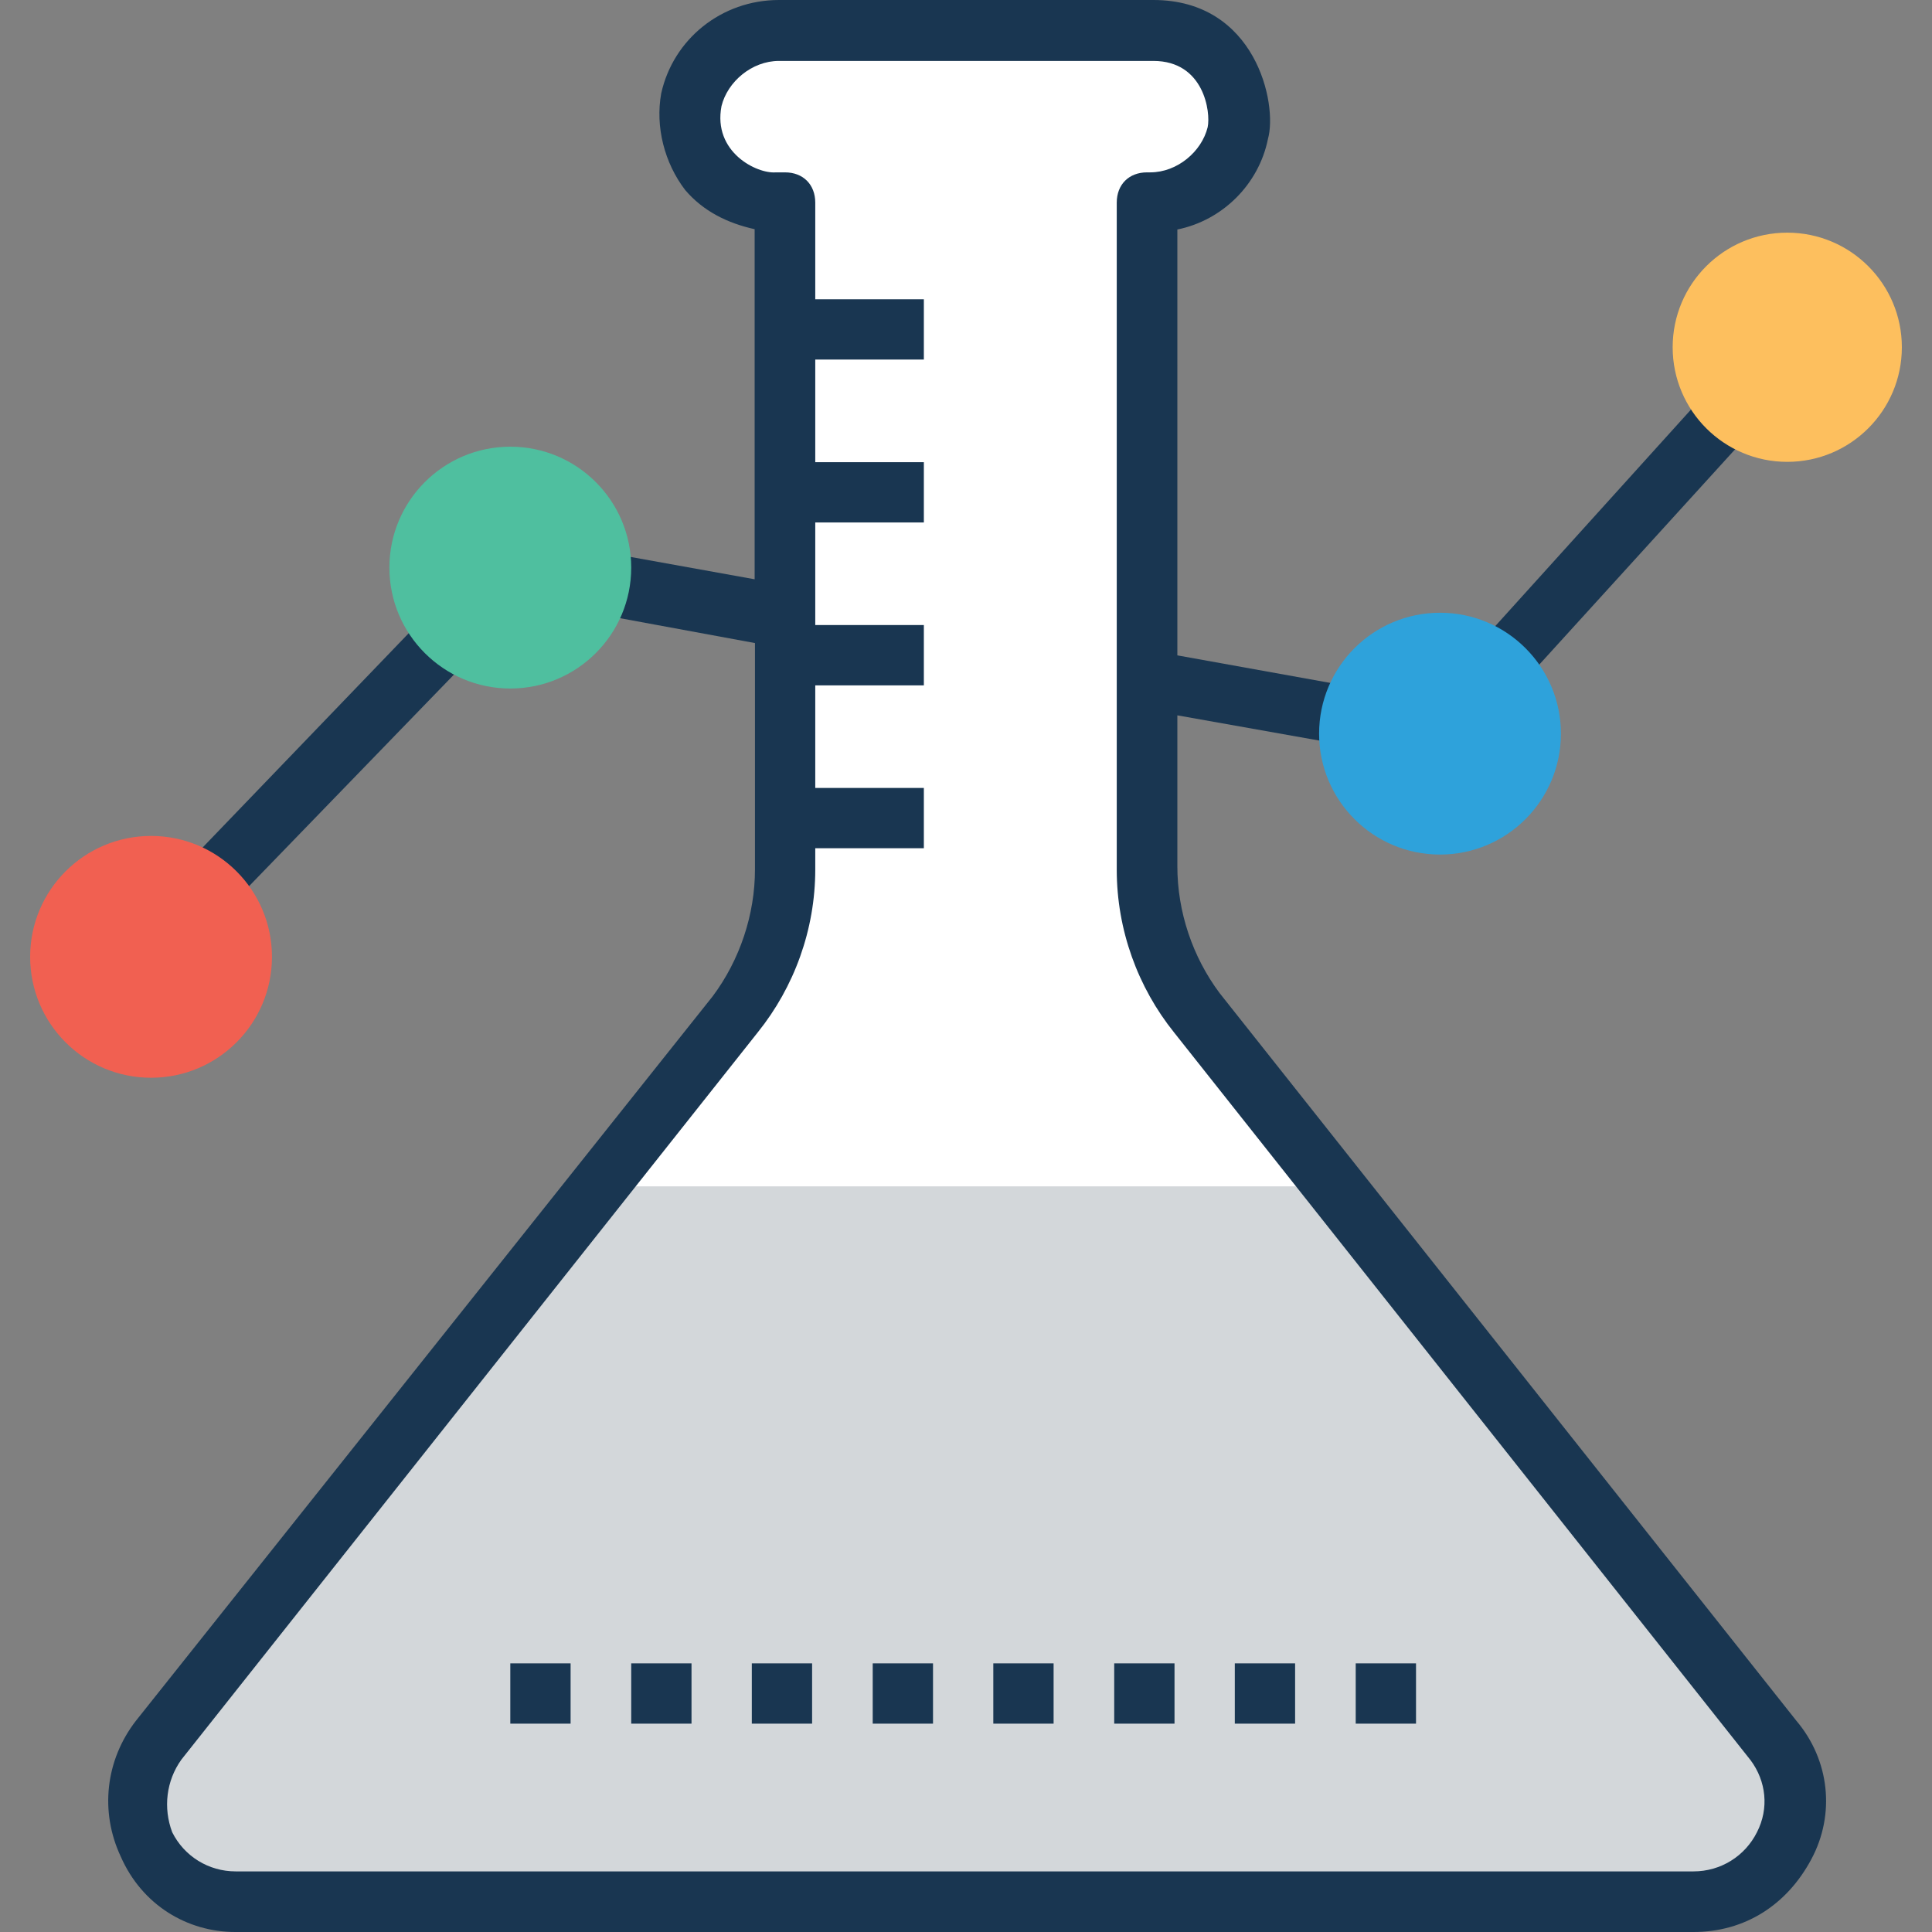 <?xml version="1.0" encoding="iso-8859-1"?>
<!-- Generator: Adobe Illustrator 19.0.0, SVG Export Plug-In . SVG Version: 6.00 Build 0)  -->
<svg version="1.1" id="Layer_1" xmlns="http://www.w3.org/2000/svg" xmlns:xlink="http://www.w3.org/1999/xlink" x="0px" y="0px"
	 viewBox="0 0 395.636 395.636" style="enable-background:new 0 0 395.636 395.636;" xml:space="preserve">
<rect x="0" y="0" width="395.636" height="395.636" fill="#808080" stroke="none"/>
<path style="fill:#FFFFFF;" d="M363.539,356.073L245.43,207.709c-6.788-8.663-10.537-19.135-10.537-29.673V41.438h1.228
	c8.663,0,16.097-5.56,17.907-14.222c1.875-11.119-6.788-21.01-17.325-21.01h-1.875h-74.085h-1.228
	c-8.663,0-16.097,5.56-17.907,14.222c-1.875,11.119,6.206,21.01,17.325,21.01h1.875v136.598c0,10.537-3.685,21.01-10.537,29.673
	L32.162,356.073c-10.537,13.576-0.646,33.358,16.097,33.358h112.485h74.214h112.485C364.768,389.43,374.012,369.648,363.539,356.073
	z"/>
<path style="fill:#D3D7DA;" d="M362.893,356.073l-89.665-113.131h-150.82L32.162,356.073c-10.537,13.576-0.646,33.358,16.097,33.358
	h298.602C364.121,389.43,373.43,369.648,362.893,356.073z"/>
<g>
	<path style="fill:#193651;" d="M367.871,352.388l-118.109-149.01c-5.56-7.434-8.663-16.679-8.663-25.988v-30.901l55.661,9.891
		l74.214-81.584l-9.244-8.016l-69.301,76.671l-51.329-9.244V46.998c9.244-1.875,16.679-9.244,18.554-18.554
		C261.657,21.333,257.196,0,236.186,0h-76.671c-11.766,0-21.657,8.016-24.113,19.135c-1.228,6.788,0.646,14.222,4.913,19.782
		c3.685,4.331,8.663,6.788,14.222,8.016v71.693l-51.329-9.244l-79.709,82.877l8.663,8.663l75.442-77.899l46.998,8.663v46.352
		c0,9.244-3.103,18.554-8.663,25.988L27.83,352.388c-6.206,8.016-7.434,18.554-3.103,27.798
		c4.331,9.891,13.576,15.451,23.467,15.451h298.602c10.537,0,19.135-5.56,24.113-14.869
		C375.887,371.523,374.659,360.404,367.871,352.388z M359.79,375.208c-2.457,4.913-7.434,8.016-12.994,8.016H48.259
		c-5.56,0-10.537-3.103-12.994-8.016c-1.875-4.978-1.228-10.537,1.875-14.869l118.044-148.945
		c7.434-9.244,11.766-21.01,11.766-33.358v-4.331h22.238v-12.347H166.95v-21.01h22.238V128H166.95v-21.01h22.238V94.642H166.95
		v-21.01h22.238V61.285H166.95V41.503c0-3.685-2.457-6.206-6.206-6.206h-1.875c-3.879,0.323-12.929-4.137-11.119-13.576
		c1.228-4.978,6.206-9.244,11.766-9.244h76.671c10.408,0,11.766,10.537,11.119,13.576c-1.228,4.978-6.206,9.244-11.766,9.244h-0.646
		c-3.685,0-6.206,2.457-6.206,6.206v136.598c0,12.347,4.331,24.113,11.766,33.358l118.044,149.01
		C361.665,364.735,362.311,370.295,359.79,375.208z"/>
	<path style="fill:#193651;" d="M289.972,352.97h-12.348v-12.347h12.348V352.97z M265.212,352.97h-12.347v-12.347h12.347V352.97z
		 M240.517,352.97H228.17v-12.347h12.347V352.97z M215.758,352.97H203.41v-12.347h12.347V352.97z M191.063,352.97h-12.347v-12.347
		h12.347V352.97z M166.303,352.97h-12.347v-12.347h12.347V352.97z M141.608,352.97h-12.347v-12.347h12.347V352.97z M116.848,352.97
		h-12.347v-12.347h12.347V352.97z"/>
</g>
<circle style="fill:#2EA2DB;" cx="294.885" cy="150.238" r="24.76"/>
<circle style="fill:#F16051;" cx="30.933" cy="195.943" r="24.76"/>
<circle style="fill:#4FBF9F;" cx="104.501" cy="116.234" r="24.76"/>
<circle style="fill:#FDBF5E;" cx="365.996" cy="71.111" r="23.467"/>
<g>
</g>
<g>
</g>
<g>
</g>
<g>
</g>
<g>
</g>
<g>
</g>
<g>
</g>
<g>
</g>
<g>
</g>
<g>
</g>
<g>
</g>
<g>
</g>
<g>
</g>
<g>
</g>
<g>
</g>
</svg>
